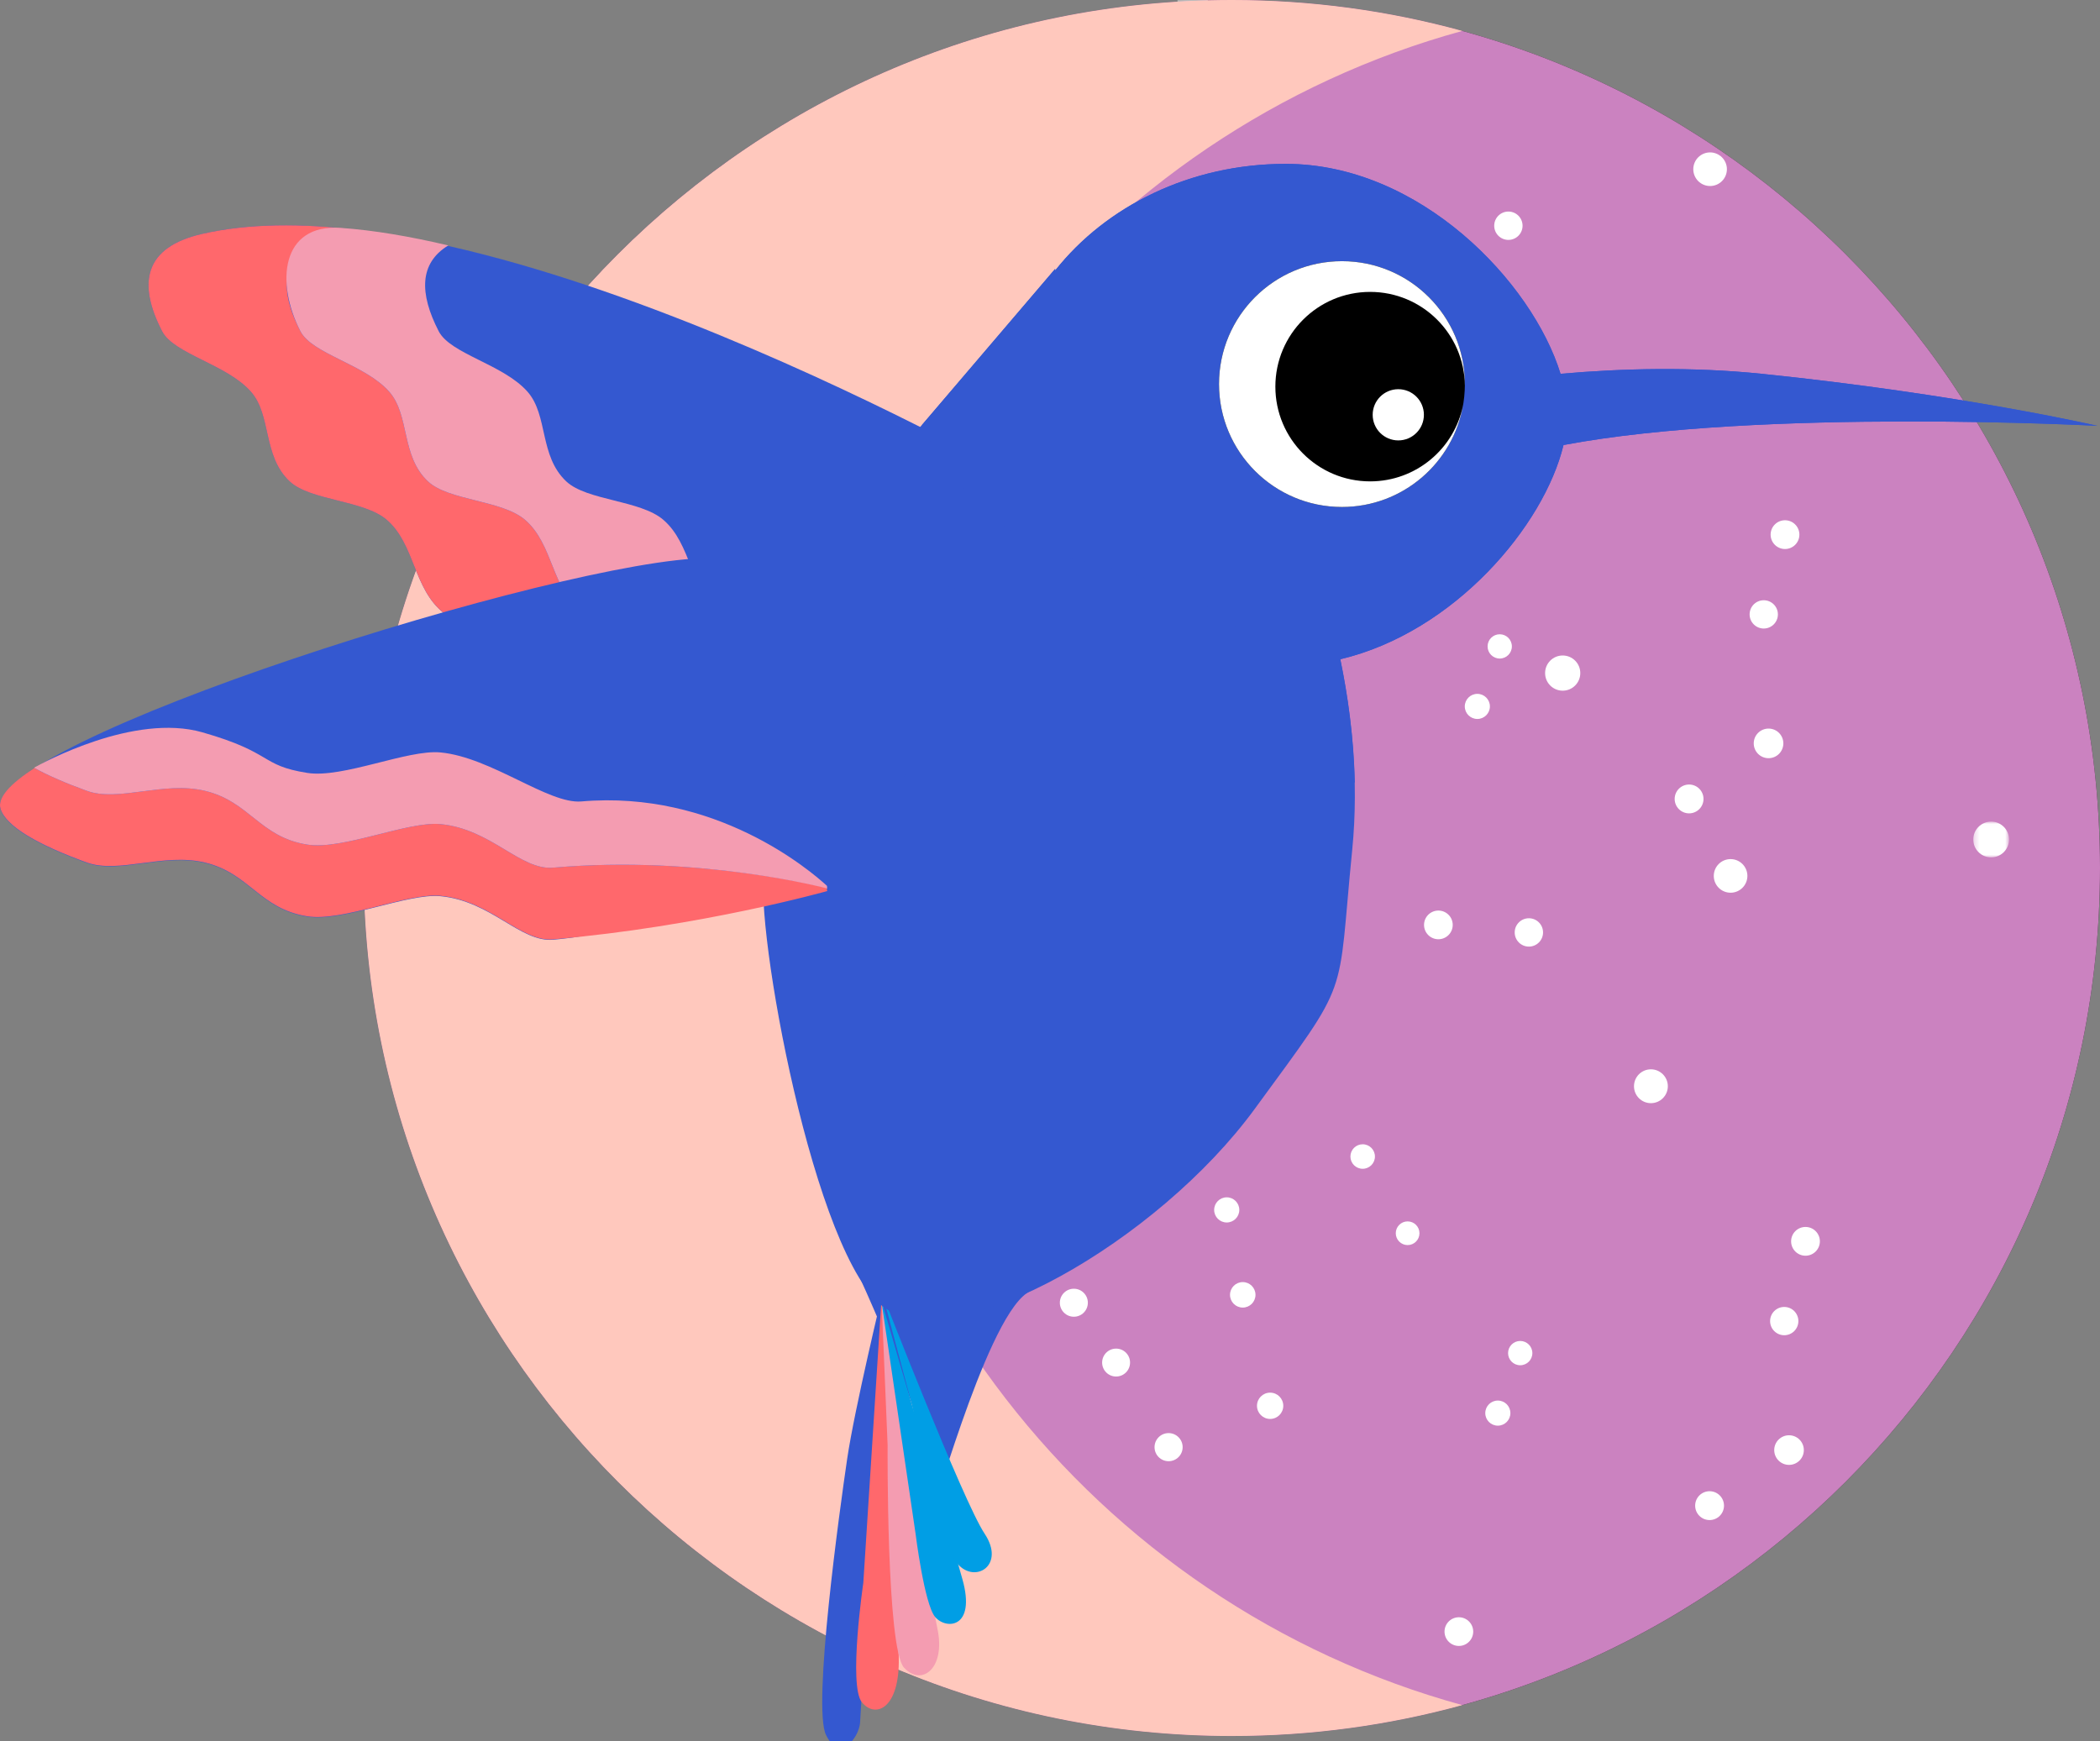 <?xml version="1.0" encoding="UTF-8" standalone="no"?>
<svg width="410px" height="340px" viewBox="0 0 410 340" version="1.1" xmlns="http://www.w3.org/2000/svg" xmlns:xlink="http://www.w3.org/1999/xlink">
    <rect x="0" y="0" width="410" height="340" fill="#808080" stroke="none"/>
    <!-- Generator: Sketch 3.7 (28169) - http://www.bohemiancoding.com/sketch -->
    <title>night</title>
    <desc>Created with Sketch.</desc>
    <defs>
        <path d="M169.5,339 C263.112,339 339,263.112 339,169.5 C339,75.888 263.112,0 169.5,0 C75.888,0 0,75.888 0,169.5 C0,263.112 75.888,339 169.5,339 Z" id="path-1"></path>
        <polygon id="path-3" points="0 0.735 0 5.993 5.259 5.993 5.259 0.735 0 0.735"></polygon>
        <polygon id="path-5" points="7.24 7.003 7.24 0.019 0.257 0.019 0.257 7.003 7.24 7.003"></polygon>
        <polygon id="path-7" points="0 0.735 0 5.993 5.259 5.993 5.259 0.735 0 0.735"></polygon>
        <polygon id="path-9" points="7.24 7.003 7.24 0.019 0.257 0.019 0.257 7.003 7.24 7.003"></polygon>
    </defs>
    <g id="Page-1" stroke="none" stroke-width="1" fill="none" fill-rule="evenodd">
        <g id="night">
            <g id="stars" transform="translate(71, 0)">
                <mask id="mask-2" fill="white">
                    <use xlink:href="#path-1"></use>
                </mask>
                <g id="Mask">
                    <use fill="#222222" xlink:href="#path-1"></use>
                    <use fill="#CB82C0" xlink:href="#path-1"></use>
                </g>
                <g id="Page-1" mask="url(#mask-2)">
                    <g transform="translate(87, -10)">
                        <path d="M62.019,59.144 C62.019,60.609 60.832,61.796 59.367,61.796 C57.902,61.796 56.714,60.609 56.714,59.144 C56.714,57.679 57.902,56.492 59.367,56.492 C60.832,56.492 62.019,57.679 62.019,59.144" id="Fill-1" fill="#FFFFFF"></path>
                        <path d="M48.411,185.398 C48.411,187.22 46.934,188.696 45.112,188.696 C43.291,188.696 41.814,187.22 41.814,185.398 C41.814,183.576 43.291,182.1 45.112,182.1 C46.934,182.1 48.411,183.576 48.411,185.398" id="Fill-3" fill="#FFFFFF"></path>
                        <path d="M190.178,155.163 C190.178,156.76 188.884,158.054 187.287,158.054 C185.69,158.054 184.396,156.76 184.396,155.163 C184.396,153.566 185.69,152.271 187.287,152.271 C188.884,152.271 190.178,153.566 190.178,155.163" id="Fill-5" fill="#FFFFFF"></path>
                        <path d="M125.627,190.61 C125.627,192.156 124.373,193.41 122.827,193.41 C121.28,193.41 120.026,192.156 120.026,190.61 C120.026,189.063 121.28,187.809 122.827,187.809 C124.373,187.809 125.627,189.063 125.627,190.61" id="Fill-7" fill="#FFFFFF"></path>
                        <path d="M174.59,166.012 C174.59,167.567 173.329,168.828 171.775,168.828 C170.22,168.828 168.959,167.567 168.959,166.012 C168.959,164.457 170.22,163.197 171.775,163.197 C173.329,163.197 174.59,164.457 174.59,166.012" id="Fill-9" fill="#FFFFFF"></path>
                        <path d="M137.175,136.226 C137.175,137.535 136.113,138.597 134.805,138.597 C133.495,138.597 132.434,137.535 132.434,136.226 C132.434,134.917 133.495,133.855 134.805,133.855 C136.113,133.855 137.175,134.917 137.175,136.226" id="Fill-11" fill="#FFFFFF"></path>
                        <path d="M132.885,147.944 C132.885,149.298 131.787,150.395 130.434,150.395 C129.079,150.395 127.982,149.298 127.982,147.944 C127.982,146.59 129.079,145.493 130.434,145.493 C131.787,145.493 132.885,146.59 132.885,147.944" id="Fill-13" fill="#FFFFFF"></path>
                        <path d="M68.897,154.591 C68.897,156.107 67.668,157.335 66.153,157.335 C64.638,157.335 63.41,156.107 63.41,154.591 C63.41,153.076 64.638,151.847 66.153,151.847 C67.668,151.847 68.897,153.076 68.897,154.591" id="Fill-15" fill="#FFFFFF"></path>
                        <path d="M50.39,126.391 C50.39,127.901 49.166,129.124 47.657,129.124 C46.148,129.124 44.923,127.901 44.923,126.391 C44.923,124.882 46.148,123.658 47.657,123.658 C49.166,123.658 50.39,124.882 50.39,126.391" id="Fill-17" fill="#FFFFFF"></path>
                        <path d="M9.502,165.694 C9.502,167.092 8.368,168.226 6.97,168.226 C5.572,168.226 4.439,167.092 4.439,165.694 C4.439,164.296 5.572,163.162 6.97,163.162 C8.368,163.162 9.502,164.296 9.502,165.694" id="Fill-19" fill="#FFFFFF"></path>
                        <path d="M19.553,152.468 C19.553,154.077 18.249,155.381 16.64,155.381 C15.032,155.381 13.727,154.077 13.727,152.468 C13.727,150.859 15.032,149.555 16.64,149.555 C18.249,149.555 19.553,150.859 19.553,152.468" id="Fill-21" fill="#FFFFFF"></path>
                        <g id="Group-25" stroke-width="1" fill="none" transform="translate(0, 140.419)">
                            <mask id="mask-4" fill="white">
                                <use xlink:href="#path-3"></use>
                            </mask>
                            <g id="Clip-24"></g>
                            <path d="M5.259,3.364 C5.259,4.816 4.082,5.993 2.63,5.993 C1.177,5.993 -0,4.816 -0,3.364 C-0,1.912 1.177,0.735 2.63,0.735 C4.082,0.735 5.259,1.912 5.259,3.364" id="Fill-23" fill="#FFFFFF" mask="url(#mask-4)"></path>
                        </g>
                        <path d="M37.126,92.337 C37.126,93.852 35.897,95.081 34.383,95.081 C32.867,95.081 31.639,93.852 31.639,92.337 C31.639,90.82 32.867,89.593 34.383,89.593 C35.897,89.593 37.126,90.82 37.126,92.337" id="Fill-26" fill="#FFFFFF"></path>
                        <path d="M17.182,75.885 C17.182,77.648 15.753,79.077 13.99,79.077 C12.227,79.077 10.798,77.648 10.798,75.885 C10.798,74.122 12.227,72.693 13.99,72.693 C15.753,72.693 17.182,74.122 17.182,75.885" id="Fill-28" fill="#FFFFFF"></path>
                        <path d="M193.31,114.4 C193.31,115.951 192.053,117.209 190.501,117.209 C188.951,117.209 187.692,115.951 187.692,114.4 C187.692,112.849 188.951,111.591 190.501,111.591 C192.053,111.591 193.31,112.849 193.31,114.4" id="Fill-30" fill="#FFFFFF"></path>
                        <path d="M189.113,129.974 C189.113,131.499 187.877,132.735 186.351,132.735 C184.827,132.735 183.591,131.499 183.591,129.974 C183.591,128.449 184.827,127.213 186.351,127.213 C187.877,127.213 189.113,128.449 189.113,129.974" id="Fill-32" fill="#FFFFFF"></path>
                        <path d="M167.625,222.115 C167.625,223.94 166.146,225.419 164.32,225.419 C162.495,225.419 161.017,223.94 161.017,222.115 C161.017,220.29 162.495,218.81 164.32,218.81 C166.146,218.81 167.625,220.29 167.625,222.115" id="Fill-34" fill="#FFFFFF"></path>
                        <path d="M88.546,146.515 C88.546,147.933 87.397,149.082 85.979,149.082 C84.561,149.082 83.411,147.933 83.411,146.515 C83.411,145.097 84.561,143.948 85.979,143.948 C87.397,143.948 88.546,145.097 88.546,146.515" id="Fill-38" fill="#FFFFFF"></path>
                        <g id="Group-42" stroke-width="1" fill="none" transform="translate(227, 170.419)">
                            <mask id="mask-6" fill="white">
                                <use xlink:href="#path-5"></use>
                            </mask>
                            <g id="Clip-41"></g>
                            <path d="M7.24,3.511 C7.24,5.439 5.677,7.003 3.748,7.003 C1.82,7.003 0.257,5.439 0.257,3.511 C0.257,1.583 1.82,0.019 3.748,0.019 C5.677,0.019 7.24,1.583 7.24,3.511" id="Fill-40" fill="#FFFFFF" mask="url(#mask-6)"></path>
                        </g>
                        <path d="M33.489,58.925 C33.489,60.665 32.078,62.076 30.338,62.076 C28.597,62.076 27.186,60.665 27.186,58.925 C27.186,57.184 28.597,55.774 30.338,55.774 C32.078,55.774 33.489,57.184 33.489,58.925" id="Fill-43" fill="#FFFFFF"></path>
                        <path d="M79.961,108.263 C79.961,109.619 78.861,110.719 77.506,110.719 C76.149,110.719 75.05,109.619 75.05,108.263 C75.05,106.907 76.149,105.807 77.506,105.807 C78.861,105.807 79.961,106.907 79.961,108.263" id="Fill-45" fill="#FFFFFF"></path>
                        <path d="M40.916,107.288 C40.916,108.814 39.679,110.051 38.153,110.051 C36.628,110.051 35.392,108.814 35.392,107.288 C35.392,105.763 36.628,104.526 38.153,104.526 C39.679,104.526 40.916,105.763 40.916,107.288" id="Fill-47" fill="#FFFFFF"></path>
                        <path d="M83.12,124.847 C83.12,126.221 82.007,127.335 80.633,127.335 C79.259,127.335 78.145,126.221 78.145,124.847 C78.145,123.473 79.259,122.359 80.633,122.359 C82.007,122.359 83.12,123.473 83.12,124.847" id="Fill-49" fill="#FFFFFF"></path>
                        <path d="M58.63,138.074 C58.63,139.58 57.409,140.8 55.904,140.8 C54.399,140.8 53.178,139.58 53.178,138.074 C53.178,136.569 54.399,135.348 55.904,135.348 C57.409,135.348 58.63,136.569 58.63,138.074" id="Fill-51" fill="#FFFFFF"></path>
                        <path d="M115.133,112.819 C115.133,114.096 114.098,115.132 112.82,115.132 C111.543,115.132 110.507,114.096 110.507,112.819 C110.507,111.542 111.543,110.506 112.82,110.506 C114.098,110.506 115.133,111.542 115.133,112.819" id="Fill-53" fill="#FFFFFF"></path>
                        <path d="M106.439,97.84 C106.439,99.161 105.368,100.233 104.046,100.233 C102.725,100.233 101.653,99.161 101.653,97.84 C101.653,96.519 102.725,95.447 104.046,95.447 C105.368,95.447 106.439,96.519 106.439,97.84" id="Fill-55" fill="#FFFFFF"></path>
                        <path d="M179.157,43.042 C179.157,44.854 177.688,46.324 175.876,46.324 C174.063,46.324 172.595,44.854 172.595,43.042 C172.595,41.23 174.063,39.76 175.876,39.76 C177.688,39.76 179.157,41.23 179.157,43.042" id="Fill-57" fill="#FFFFFF"></path>
                        <path d="M139.262,54.079 C139.262,55.607 138.023,56.847 136.494,56.847 C134.966,56.847 133.727,55.607 133.727,54.079 C133.727,52.55 134.966,51.311 136.494,51.311 C138.023,51.311 139.262,52.55 139.262,54.079" id="Fill-59" fill="#FFFFFF"></path>
                        <path d="M77.809,10.235 C77.809,11.87 76.483,13.196 74.848,13.196 C73.213,13.196 71.887,11.87 71.887,10.235 C71.887,8.6 73.213,7.275 74.848,7.275 C76.483,7.275 77.809,8.6 77.809,10.235" id="Fill-61" fill="#FFFFFF"></path>
                    </g>
                </g>
                <g id="Page-1-Copy" mask="url(#mask-2)">
                    <g transform="translate(91, 128)">
                        <path d="M62.019,59.144 C62.019,60.609 60.832,61.796 59.367,61.796 C57.902,61.796 56.714,60.609 56.714,59.144 C56.714,57.679 57.902,56.492 59.367,56.492 C60.832,56.492 62.019,57.679 62.019,59.144" id="Fill-1" fill="#FFFFFF"></path>
                        <path d="M48.411,185.398 C48.411,187.22 46.934,188.696 45.112,188.696 C43.291,188.696 41.814,187.22 41.814,185.398 C41.814,183.576 43.291,182.1 45.112,182.1 C46.934,182.1 48.411,183.576 48.411,185.398" id="Fill-3" fill="#FFFFFF"></path>
                        <path d="M190.178,155.163 C190.178,156.76 188.884,158.054 187.287,158.054 C185.69,158.054 184.396,156.76 184.396,155.163 C184.396,153.566 185.69,152.271 187.287,152.271 C188.884,152.271 190.178,153.566 190.178,155.163" id="Fill-5" fill="#FFFFFF"></path>
                        <path d="M125.627,190.61 C125.627,192.156 124.373,193.41 122.827,193.41 C121.28,193.41 120.026,192.156 120.026,190.61 C120.026,189.063 121.28,187.809 122.827,187.809 C124.373,187.809 125.627,189.063 125.627,190.61" id="Fill-7" fill="#FFFFFF"></path>
                        <path d="M174.59,166.012 C174.59,167.567 173.329,168.828 171.775,168.828 C170.22,168.828 168.959,167.567 168.959,166.012 C168.959,164.457 170.22,163.197 171.775,163.197 C173.329,163.197 174.59,164.457 174.59,166.012" id="Fill-9" fill="#FFFFFF"></path>
                        <path d="M137.175,136.226 C137.175,137.535 136.113,138.597 134.805,138.597 C133.495,138.597 132.434,137.535 132.434,136.226 C132.434,134.917 133.495,133.855 134.805,133.855 C136.113,133.855 137.175,134.917 137.175,136.226" id="Fill-11" fill="#FFFFFF"></path>
                        <path d="M132.885,147.944 C132.885,149.298 131.787,150.395 130.434,150.395 C129.079,150.395 127.982,149.298 127.982,147.944 C127.982,146.59 129.079,145.493 130.434,145.493 C131.787,145.493 132.885,146.59 132.885,147.944" id="Fill-13" fill="#FFFFFF"></path>
                        <path d="M68.897,154.591 C68.897,156.107 67.668,157.335 66.153,157.335 C64.638,157.335 63.41,156.107 63.41,154.591 C63.41,153.076 64.638,151.847 66.153,151.847 C67.668,151.847 68.897,153.076 68.897,154.591" id="Fill-15" fill="#FFFFFF"></path>
                        <path d="M50.39,126.391 C50.39,127.901 49.166,129.124 47.657,129.124 C46.148,129.124 44.923,127.901 44.923,126.391 C44.923,124.882 46.148,123.658 47.657,123.658 C49.166,123.658 50.39,124.882 50.39,126.391" id="Fill-17" fill="#FFFFFF"></path>
                        <path d="M9.502,165.694 C9.502,167.092 8.368,168.226 6.97,168.226 C5.572,168.226 4.439,167.092 4.439,165.694 C4.439,164.296 5.572,163.162 6.97,163.162 C8.368,163.162 9.502,164.296 9.502,165.694" id="Fill-19" fill="#FFFFFF"></path>
                        <path d="M19.553,152.468 C19.553,154.077 18.249,155.381 16.64,155.381 C15.032,155.381 13.727,154.077 13.727,152.468 C13.727,150.859 15.032,149.555 16.64,149.555 C18.249,149.555 19.553,150.859 19.553,152.468" id="Fill-21" fill="#FFFFFF"></path>
                        <g id="Group-25" stroke-width="1" fill="none" transform="translate(0, 140.419)">
                            <mask id="mask-8" fill="white">
                                <use xlink:href="#path-7"></use>
                            </mask>
                            <g id="Clip-24"></g>
                            <path d="M5.259,3.364 C5.259,4.816 4.082,5.993 2.63,5.993 C1.177,5.993 -0,4.816 -0,3.364 C-0,1.912 1.177,0.735 2.63,0.735 C4.082,0.735 5.259,1.912 5.259,3.364" id="Fill-23" fill="#FFFFFF" mask="url(#mask-8)"></path>
                        </g>
                        <path d="M37.126,92.337 C37.126,93.852 35.897,95.081 34.383,95.081 C32.867,95.081 31.639,93.852 31.639,92.337 C31.639,90.82 32.867,89.593 34.383,89.593 C35.897,89.593 37.126,90.82 37.126,92.337" id="Fill-26" fill="#FFFFFF"></path>
                        <path d="M17.182,75.885 C17.182,77.648 15.753,79.077 13.99,79.077 C12.227,79.077 10.798,77.648 10.798,75.885 C10.798,74.122 12.227,72.693 13.99,72.693 C15.753,72.693 17.182,74.122 17.182,75.885" id="Fill-28" fill="#FFFFFF"></path>
                        <path d="M193.31,114.4 C193.31,115.951 192.053,117.209 190.501,117.209 C188.951,117.209 187.692,115.951 187.692,114.4 C187.692,112.849 188.951,111.591 190.501,111.591 C192.053,111.591 193.31,112.849 193.31,114.4" id="Fill-30" fill="#FFFFFF"></path>
                        <path d="M189.113,129.974 C189.113,131.499 187.877,132.735 186.351,132.735 C184.827,132.735 183.591,131.499 183.591,129.974 C183.591,128.449 184.827,127.213 186.351,127.213 C187.877,127.213 189.113,128.449 189.113,129.974" id="Fill-32" fill="#FFFFFF"></path>
                        <path d="M146.533,3.436 C146.533,5.333 144.995,6.872 143.097,6.872 C141.2,6.872 139.662,5.333 139.662,3.436 C139.662,1.539 141.2,0 143.097,0 C144.995,0 146.533,1.539 146.533,3.436" id="Fill-36" fill="#FFFFFF"></path>
                        <path d="M88.546,146.515 C88.546,147.933 87.397,149.082 85.979,149.082 C84.561,149.082 83.411,147.933 83.411,146.515 C83.411,145.097 84.561,143.948 85.979,143.948 C87.397,143.948 88.546,145.097 88.546,146.515" id="Fill-38" fill="#FFFFFF"></path>
                        <g id="Group-42" stroke-width="1" fill="none" transform="translate(227, 170.419)">
                            <mask id="mask-10" fill="white">
                                <use xlink:href="#path-9"></use>
                            </mask>
                            <g id="Clip-41"></g>
                            <path d="M7.24,3.511 C7.24,5.439 5.677,7.003 3.748,7.003 C1.82,7.003 0.257,5.439 0.257,3.511 C0.257,1.583 1.82,0.019 3.748,0.019 C5.677,0.019 7.24,1.583 7.24,3.511" id="Fill-40" fill="#FFFFFF" mask="url(#mask-10)"></path>
                        </g>
                        <path d="M33.489,58.925 C33.489,60.665 32.078,62.076 30.338,62.076 C28.597,62.076 27.186,60.665 27.186,58.925 C27.186,57.184 28.597,55.774 30.338,55.774 C32.078,55.774 33.489,57.184 33.489,58.925" id="Fill-43" fill="#FFFFFF"></path>
                        <path d="M79.961,108.263 C79.961,109.619 78.861,110.719 77.506,110.719 C76.149,110.719 75.05,109.619 75.05,108.263 C75.05,106.907 76.149,105.807 77.506,105.807 C78.861,105.807 79.961,106.907 79.961,108.263" id="Fill-45" fill="#FFFFFF"></path>
                        <path d="M40.916,107.288 C40.916,108.814 39.679,110.051 38.153,110.051 C36.628,110.051 35.392,108.814 35.392,107.288 C35.392,105.763 36.628,104.526 38.153,104.526 C39.679,104.526 40.916,105.763 40.916,107.288" id="Fill-47" fill="#FFFFFF"></path>
                        <path d="M83.12,124.847 C83.12,126.221 82.007,127.335 80.633,127.335 C79.259,127.335 78.145,126.221 78.145,124.847 C78.145,123.473 79.259,122.359 80.633,122.359 C82.007,122.359 83.12,123.473 83.12,124.847" id="Fill-49" fill="#FFFFFF"></path>
                        <path d="M58.63,138.074 C58.63,139.58 57.409,140.8 55.904,140.8 C54.399,140.8 53.178,139.58 53.178,138.074 C53.178,136.569 54.399,135.348 55.904,135.348 C57.409,135.348 58.63,136.569 58.63,138.074" id="Fill-51" fill="#FFFFFF"></path>
                        <path d="M115.133,112.819 C115.133,114.096 114.098,115.132 112.82,115.132 C111.543,115.132 110.507,114.096 110.507,112.819 C110.507,111.542 111.543,110.506 112.82,110.506 C114.098,110.506 115.133,111.542 115.133,112.819" id="Fill-53" fill="#FFFFFF"></path>
                        <path d="M106.439,97.84 C106.439,99.161 105.368,100.233 104.046,100.233 C102.725,100.233 101.653,99.161 101.653,97.84 C101.653,96.519 102.725,95.447 104.046,95.447 C105.368,95.447 106.439,96.519 106.439,97.84" id="Fill-55" fill="#FFFFFF"></path>
                        <path d="M179.157,43.042 C179.157,44.854 177.688,46.324 175.876,46.324 C174.063,46.324 172.595,44.854 172.595,43.042 C172.595,41.23 174.063,39.76 175.876,39.76 C177.688,39.76 179.157,41.23 179.157,43.042" id="Fill-57" fill="#FFFFFF"></path>
                        <path d="M139.262,54.079 C139.262,55.607 138.023,56.847 136.494,56.847 C134.966,56.847 133.727,55.607 133.727,54.079 C133.727,52.55 134.966,51.311 136.494,51.311 C138.023,51.311 139.262,52.55 139.262,54.079" id="Fill-59" fill="#FFFFFF"></path>
                        <path d="M77.809,10.235 C77.809,11.87 76.483,13.196 74.848,13.196 C73.213,13.196 71.887,11.87 71.887,10.235 C71.887,8.6 73.213,7.275 74.848,7.275 C76.483,7.275 77.809,8.6 77.809,10.235" id="Fill-61" fill="#FFFFFF"></path>
                    </g>
                </g>
            </g>
            <path d="M285.5,332.962 C271.17,336.898 256.08,339 240.5,339 C146.888,339 71,263.112 71,169.5 C71,75.888 146.888,0 240.5,0 C256.08,0 271.17,2.102 285.5,6.038 C213.729,25.752 161,91.468 161,169.5 C161,247.532 213.729,313.248 285.5,332.962 Z" id="Combined-Shape" fill="#FFC8BD"></path>
            <g id="tail" transform="translate(158, 245)">
                <path d="M8.5,1.5 C8.5,1.5 26,39 24.5,47.5 C23,56 33.991,13.274 42.5,7.5 C56.5,-2 8.5,1.5 8.5,1.5 Z" id="Path-6" fill="#3458D0"></path>
                <g id="tail-feathers" transform="translate(22.754, 52.744) rotate(5) translate(-22.754, -52.744) translate(4.754, 7.244)">
                    <path d="M1.583,34.011 C1,43.897 -0.979,82.859 2.167,88.092 C5.312,93.326 8.583,88.092 8.583,85.185 C8.583,82.277 5.667,0.864 5.667,0.864 C5.667,0.864 2.167,24.125 1.583,34.011 Z" id="Path-7" fill="#3458D0"></path>
                    <path d="M6.833,57.853 C6.833,57.853 5.65,78.093 8.583,81.114 C11.516,84.135 16.089,81.696 15,71.81 C13.911,61.924 5.5,0.5 5.5,0.5 L6.833,57.853 Z" id="Path-8" fill="#FF686C"></path>
                    <path d="M9.211,30.629 C9.211,30.629 12.423,70.195 16.187,73.662 C19.951,77.128 24.354,73.076 22.024,65.516 C20.306,59.939 7.957,11.657 7.957,11.657 C7.957,11.657 7.691,10.609 7.557,10.085 C6.872,7.39 5.5,2 5.5,2 L9.211,30.629 Z" id="Path-8-Copy" fill="#F49CB1"></path>
                    <path d="M17.12,47.356 C17.12,47.356 20.958,60.691 23.446,62.847 C25.934,65.004 31.71,63.818 27.575,54.781 C23.44,45.744 3.36,3.321 3.36,3.321 L17.12,47.356 Z" id="Path-8-Copy-2" fill="#009EE5" transform="translate(16.192, 33.548) rotate(4) translate(-16.192, -33.548) "></path>
                    <path d="M12.798,22.848 C12.798,22.848 23.043,48.758 27.04,51.953 C31.036,55.148 36.286,50.556 31.134,45.171 C25.981,39.786 3.429,2.655 3.429,2.655 L12.798,22.848 Z" id="Path-8-Copy-3" fill="#009EE5" transform="translate(18.353, 27.831) rotate(5) translate(-18.353, -27.831) "></path>
                </g>
            </g>
            <path d="M189.477,96.643 L176,87.658 L206,52.5 L205.991,52.832 C215.943,40.232 232.393,32 251,32 C277.22,32 299.155,55.099 304.666,72.996 C316.581,71.942 330.245,71.584 344,73 C382.862,77 409.5,83.157 409.5,83.157 C409.5,83.157 343.791,79.627 305.243,86.902 C301.47,102.607 283.99,123.439 261.664,128.734 C263.787,138.943 265.385,152.152 264,166 C261,196 264,190.5 245,216.5 C226,242.5 186.766,264.769 172.833,255.454 C158.899,246.14 147.109,179.902 149.253,170.07 C151.14,161.416 182.087,109.067 189.477,96.643 Z" id="body" fill="#3458D0"></path>
            <g id="wing---back" transform="translate(29, 44)">
                <path d="M171.946,50.677 C171.946,50.677 64.946,-10.823 10.446,1.677 C-0.81,4.258 -2.213,11.233 2.648,20.677 C4.949,25.147 15.275,27.129 20,32.5 C24.056,37.11 22.242,45.016 27.563,50.01 C31.576,53.777 42.007,53.643 46.5,57.5 C52.019,62.238 51.695,70.975 57.591,75.664 C93.314,104.069 132.446,129.677 132.446,129.677 L171.946,50.677 Z" id="Path-3" fill="#3458D0"></path>
                <path d="M41.181,0.947 C29.977,-0.434 19.489,-0.397 10.446,1.677 C-0.81,4.258 -2.213,11.233 2.648,20.677 C4.949,25.147 15.275,27.129 20,32.5 C24.056,37.11 22.242,45.016 27.563,50.01 C31.576,53.777 42.007,53.643 46.5,57.5 C52.019,62.238 51.695,70.975 57.591,75.664 C85.32,97.713 112.727,110.74 123.603,115.465 C116.245,105.4 103.832,90.963 84.591,75.664 C78.695,70.975 79.019,62.238 73.5,57.5 C69.007,53.643 58.576,53.777 54.563,50.01 C49.242,45.016 51.056,37.11 47,32.5 C42.275,27.129 31.949,25.147 29.648,20.677 C24.787,11.233 26.19,4.258 37.446,1.677 C38.665,1.397 39.911,1.154 41.181,0.947 Z" id="red" fill="#FF686C"></path>
                <path d="M58.526,3.926 C51.098,2.175 43.976,0.952 37.5,0.5 C25.854,-0.313 24.787,11.233 29.648,20.677 C31.949,25.147 42.275,27.129 47,32.5 C51.056,37.11 49.242,45.016 54.563,50.01 C58.576,53.777 69.007,53.643 73.5,57.5 C79.019,62.238 78.695,70.975 84.591,75.664 C120.314,104.069 134,102 134,102 L135.367,97.331 C128.972,90.604 121.118,83.24 111.591,75.664 C105.695,70.975 106.019,62.238 100.5,57.5 C96.007,53.643 85.576,53.777 81.563,50.01 C76.242,45.016 78.056,37.11 74,32.5 C69.275,27.129 58.949,25.147 56.648,20.677 C52.831,13.26 52.876,7.365 58.526,3.926 Z" id="pink" fill="#F49CB1"></path>
            </g>
            <g id="wing---back" transform="translate(0, 109)">
                <path d="M174.602,49.5 C174.602,49.5 137,72 108,74.5 C101.582,75.053 95.922,66.949 86,66 C79.602,65.388 66.936,71.093 60,70 C50.702,68.535 48.749,61.587 40,59.497 C31.905,57.564 23.151,61.74 16.956,59.497 C7.584,56.104 1.173,52.481 0.102,49 C-3.898,36 110.602,0 138.102,0 C165.602,0 187.102,6 187.102,6 L174.602,49.5 Z" id="Path-4" fill="#3458D0"></path>
                <path d="M6.736,40.973 C1.959,44.068 -0.551,46.806 0.102,48.93 C1.173,52.41 7.584,56.034 16.956,59.427 C23.151,61.67 31.905,57.494 40,59.427 C48.749,61.517 50.702,68.465 60,69.93 C66.936,71.022 79.602,65.318 86,65.93 C95.922,66.879 101.582,74.983 108,74.43 C137,71.93 161.5,65 161.5,65 L161.407,64.352 C157.466,63.39 134.389,58.155 108,60.43 C101.582,60.983 95.922,52.879 86,51.93 C79.602,51.318 66.936,57.022 60,55.93 C50.702,54.465 48.749,47.517 40,45.427 C31.905,43.494 23.151,47.67 16.956,45.427 C12.945,43.975 9.476,42.48 6.736,40.973 Z" id="red" fill="#FF686C"></path>
                <path d="M6.64,40.92 C9.395,42.446 12.898,43.958 16.956,45.427 C23.151,47.67 31.905,43.494 40,45.427 C48.749,47.517 50.702,54.465 60,55.93 C66.936,57.022 79.602,51.318 86,51.93 C95.922,52.879 101.582,60.983 108,60.43 C137,57.93 161.5,64.5 161.5,64.5 L161.459,63.987 C158.127,60.924 139.687,45.243 113.5,47.5 C107.082,48.053 95.922,38.879 86,37.93 C79.602,37.318 66.936,43.022 60,41.93 C50.702,40.465 53.5,38 39.5,34 C26.202,30.201 8.394,39.934 6.64,40.92 Z" id="pink" fill="#F49CB1"></path>
            </g>
            <path d="M188.958,96.282 L189.499,96.643 C189.472,96.689 189.445,96.734 189.417,96.781 C194.443,102.165 201.574,107.522 211.022,109.5 C232.519,113.999 249.517,122.498 264.516,152.987 C264.331,144.01 263.13,135.679 261.686,128.734 C284.011,123.439 301.492,102.607 305.265,86.902 C343.813,79.627 409.522,83.157 409.522,83.157 C409.522,83.157 382.884,77 344.022,73 C330.267,71.584 316.602,71.942 304.688,72.996 C299.177,55.099 277.242,32 251.022,32 C232.414,32 215.965,40.232 206.012,52.832 L206.022,52.5 L180,82.996 L180.022,83 C180.022,83 182.864,89.582 188.958,96.282 Z" id="head" fill="#3458D0"></path>
            <g id="eye" transform="translate(238, 51)">
                <circle id="Oval-2-Copy-2" fill="#000000" cx="24" cy="24" r="24"></circle>
                <path d="M47.66,28.05 C45.735,39.376 35.874,48 24,48 C10.745,48 0,37.255 0,24 C0,10.745 10.745,0 24,0 C37.255,0 48,10.745 48,24 C48,24.089 48,24.178 47.999,24.266 C47.873,14.157 39.639,6 29.5,6 C19.283,6 11,14.283 11,24.5 C11,34.717 19.283,43 29.5,43 C38.503,43 46.004,36.569 47.66,28.05 Z" id="Combined-Shape" fill="#FFFFFF"></path>
                <circle id="Oval-6" fill="#FFFFFF" cx="35" cy="30" r="5"></circle>
            </g>
        </g>
    </g>
</svg>